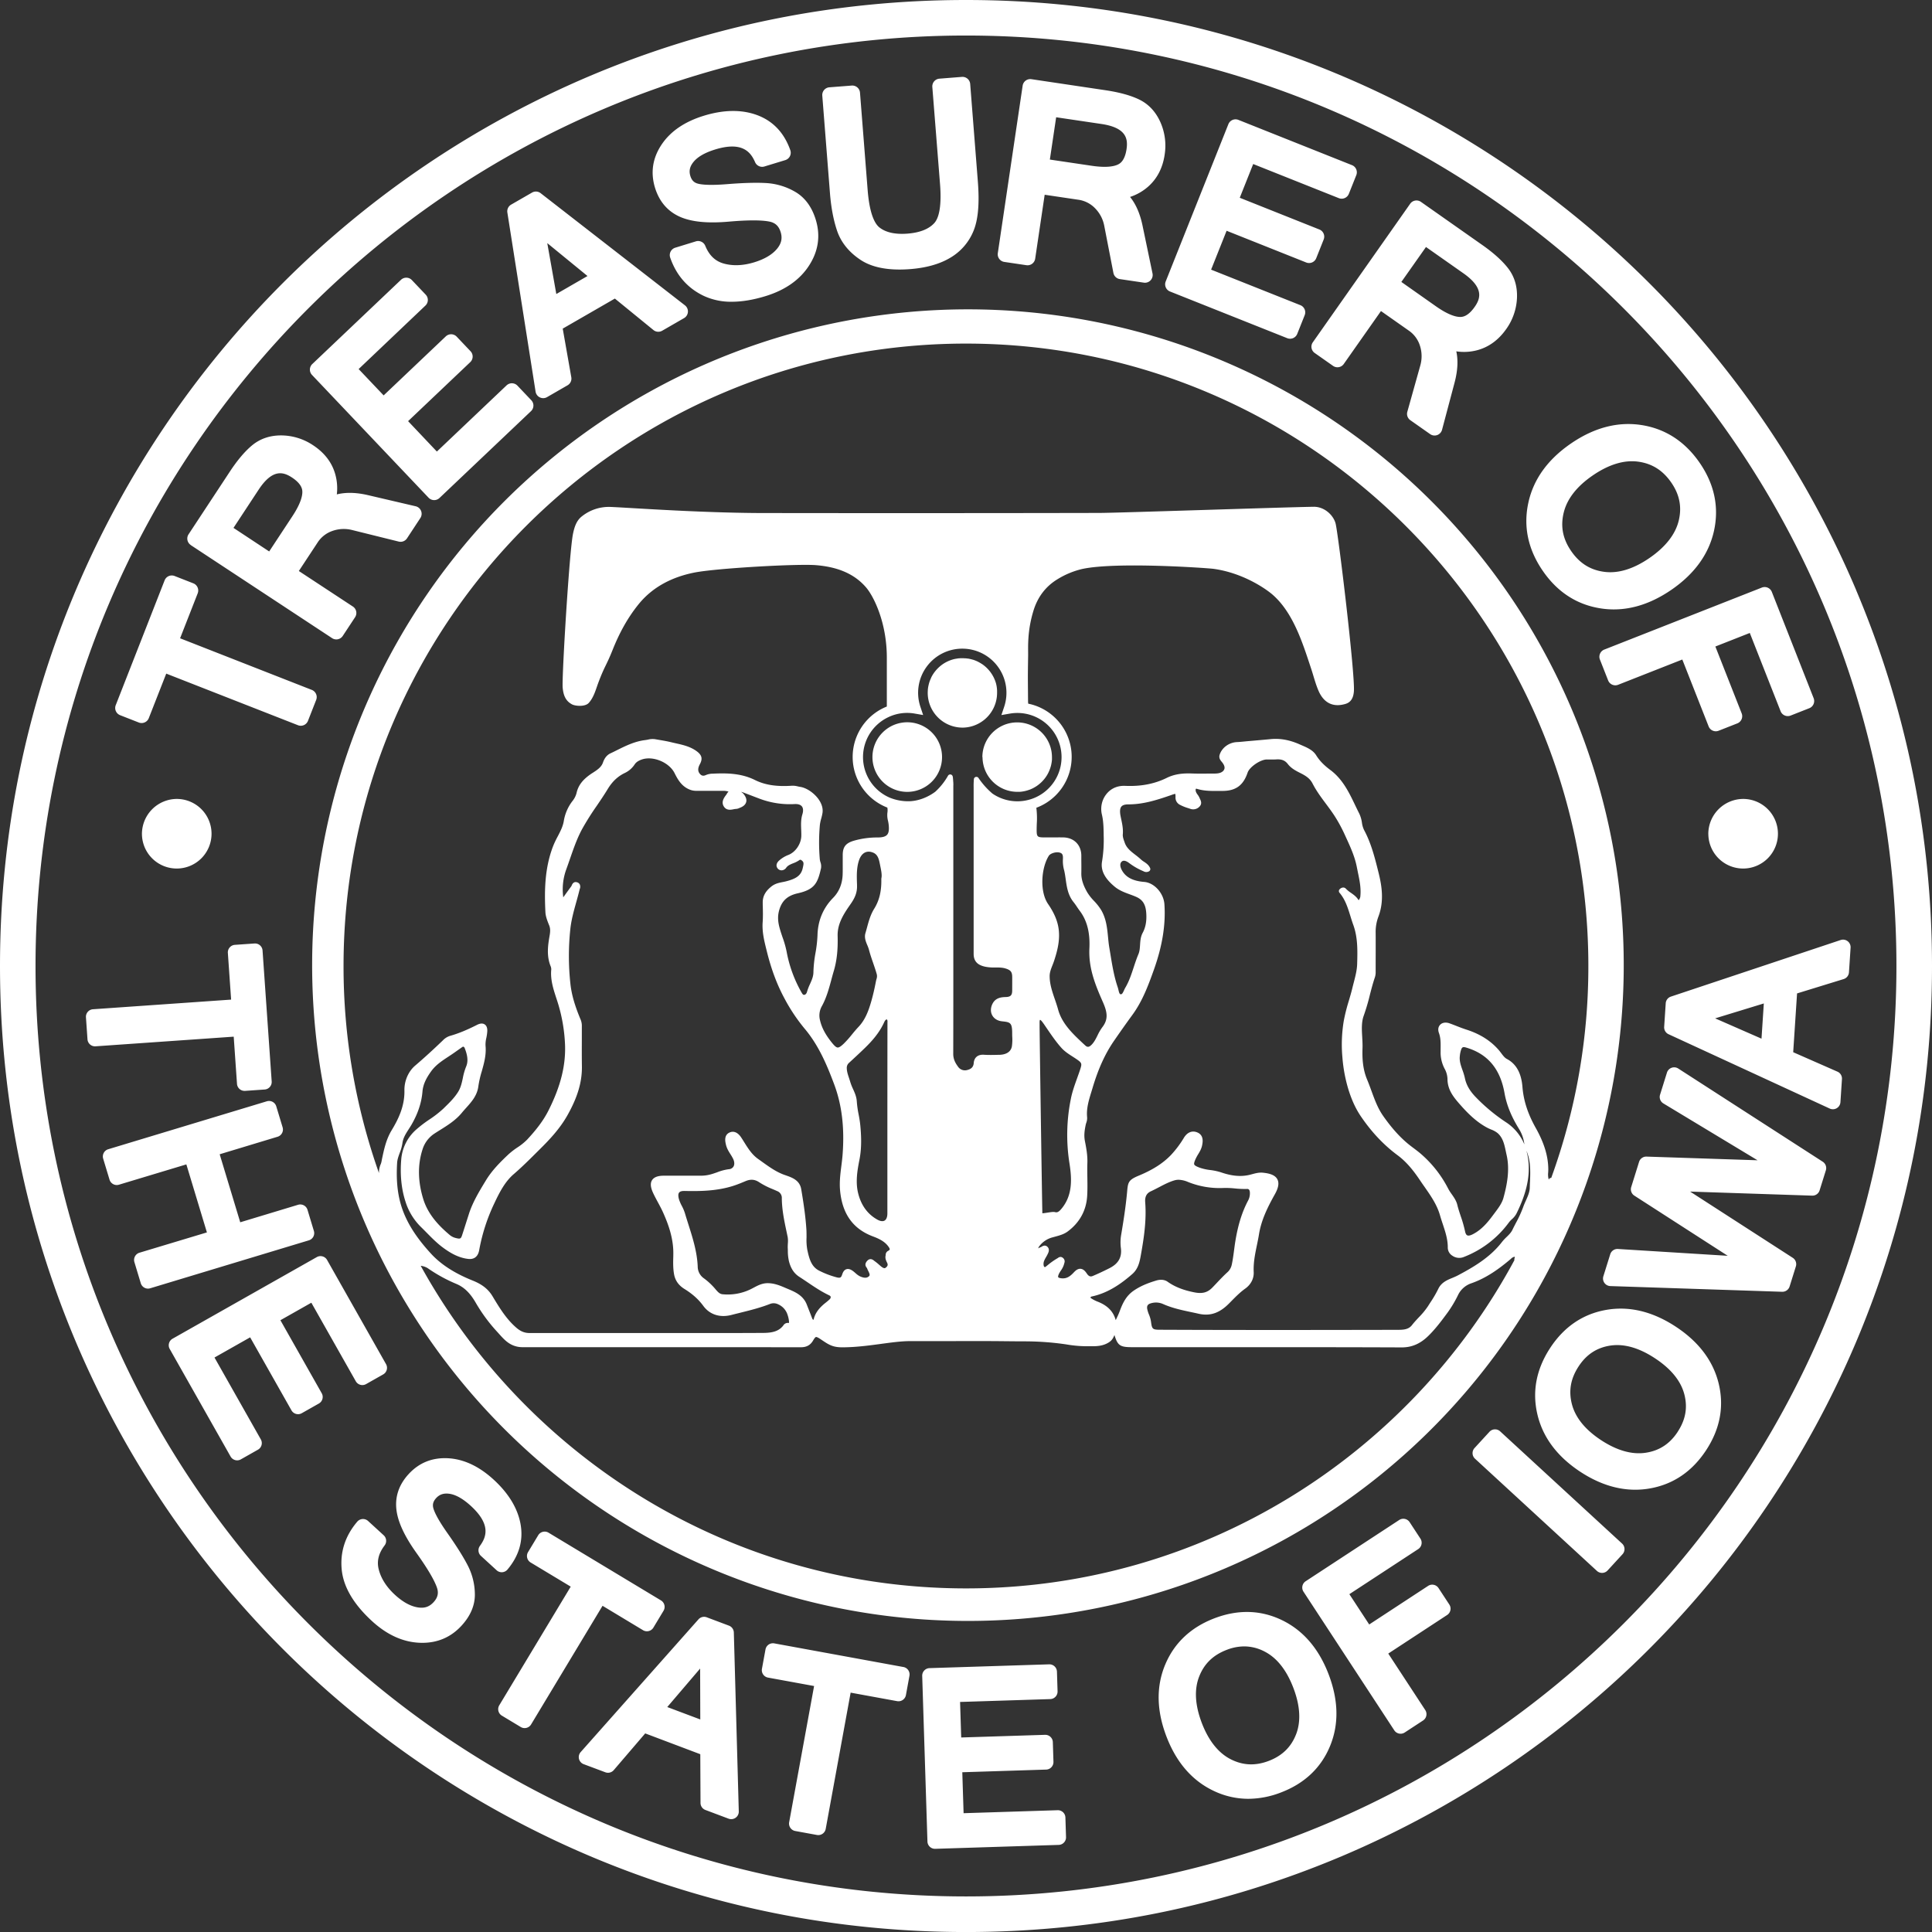<svg xmlns="http://www.w3.org/2000/svg" viewBox="0 0 1903.14 1903.14"><rect x="0" y="0" width="1903.14" height="1903.14" fill="#333333" stroke="none"/><defs><style>.a{fill:#fff;}</style></defs><title>TOS-Iowa-Seal-White</title><path class="a" d="M967.85,745.76A34.32,34.32,0,0,0,1002.13,780c.53,0,1.05,0,1.57,0l.67,0,.83-.06.88-.09.54-.07,1-.15h0c.72-.12,1.43-.26,2.14-.42l.24-.06a33.92,33.92,0,0,0,4.22-1.29l.09,0q1-.37,1.9-.8l.21-.09a34.25,34.25,0,0,0,3.8-2.06l.16-.1q.84-.53,1.64-1.11l.18-.13a34.53,34.53,0,0,0,3.29-2.72l.18-.17q.71-.68,1.38-1.39l.12-.13a34.51,34.51,0,0,0,2.71-3.3l.16-.23q.58-.82,1.12-1.67l.06-.09a34.21,34.21,0,0,0,2-3.8l.12-.27q.68-1.52,1.21-3.11l.11-.34c.11-.35.21-.7.32-1l.14-.5c.09-.32.17-.65.25-1l.14-.61q.1-.45.19-.91c0-.24.09-.48.13-.72s.09-.56.14-.84.07-.56.11-.85.06-.5.09-.76.06-.69.08-1,0-.4,0-.61c0-.55,0-1.11,0-1.67a34.28,34.28,0,0,0-68.56,0Zm-19.94-29a34.32,34.32,0,0,0,34.28-34.28q0-.91,0-1.8c0-.14,0-.27,0-.41,0-.46-.06-.92-.11-1.38,0-.12,0-.25,0-.37-.05-.47-.11-.94-.19-1.4l0-.27c-.08-.5-.17-1-.28-1.48l0-.17q-.17-.79-.38-1.56l0-.07q-.22-.82-.48-1.62h0a34.3,34.3,0,0,0-8-13.28l-.08-.08q-.83-.86-1.72-1.65l0,0q-.85-.76-1.75-1.46l-.19-.15q-.92-.71-1.89-1.36l-.07,0c-.6-.4-1.22-.78-1.85-1.14l-.31-.18c-.66-.37-1.33-.72-2-1.05l-.13-.06c-.63-.3-1.28-.58-1.93-.84l-.43-.17c-.7-.27-1.41-.52-2.13-.74l-.15,0c-.67-.2-1.34-.38-2-.54l-.52-.12c-.73-.16-1.47-.31-2.22-.42H953c-.71-.11-1.43-.18-2.16-.24l-.58,0c-.77-.05-1.54-.09-2.32-.09h-.19c-.52,0-1,0-1.55,0l-1,.08-.7.05c-.43,0-.86.1-1.29.16l-.39.05c-.5.08-1,.17-1.49.26l-.16,0q-.81.16-1.6.36h0a34,34,0,0,0-6.89,2.57l-.22.11a34.32,34.32,0,0,0-4.06,2.43l-.22.16a34.51,34.51,0,0,0-3.62,3l-.23.22a34.57,34.57,0,0,0-3.11,3.4l-.24.3c-.46.59-.91,1.19-1.33,1.81l0,0c-.43.63-.83,1.27-1.22,1.93l-.22.39c-.36.64-.72,1.29-1,2l0,.05c-.33.68-.63,1.37-.91,2.07l-.19.47c-.27.68-.52,1.38-.74,2.08l0,.07c-.23.72-.42,1.45-.6,2.19l-.12.53c-.16.73-.31,1.47-.43,2.21v.05c-.12.76-.2,1.53-.27,2.3q0,.29,0,.57c-.05.78-.09,1.56-.09,2.36A34.32,34.32,0,0,0,947.91,716.74Zm-88.5,29a34.28,34.28,0,1,0,34.28-34.28A34.32,34.32,0,0,0,859.41,745.76Zm-719.59,75.9A34.28,34.28,0,1,0,174.1,787,34.53,34.53,0,0,0,139.82,821.66Zm1543,0A34.28,34.28,0,1,0,1717.06,787,34.53,34.53,0,0,0,1682.79,821.66Zm145.57-240.49A954.87,954.87,0,0,0,1322,74.79C1204.64,25.16,1080,0,951.57,0S698.5,25.16,581.17,74.79A954.87,954.87,0,0,0,74.79,581.17C25.16,698.5,0,823.12,0,951.57S25.16,1204.64,74.79,1322a954.88,954.88,0,0,0,506.38,506.38c117.33,49.62,241.95,74.79,370.4,74.79s253.07-25.16,370.4-74.79A954.88,954.88,0,0,0,1828.35,1322c49.62-117.33,74.79-241.95,74.79-370.4S1878,698.5,1828.35,581.17ZM951.57,1868.1C446.19,1868.1,35,1456.95,35,951.57S446.19,35,951.57,35,1868.1,446.19,1868.1,951.57,1456.95,1868.1,951.57,1868.1ZM1409.74,493.4a646,646,0,1,0,138.85,206A645.78,645.78,0,0,0,1409.74,493.4Zm-1018.54,652c.2-3.24,1.33-6.36,2.53-9.67a44.45,44.45,0,0,0,2.69-9.65c.65-5.19,3.35-9.38,6.22-13.82,1-1.6,2.11-3.26,3.08-5,6.12-10.77,9.53-21.21,10.43-31.92.55-6.55,3.14-12.58,8.66-20.17,4.47-6.15,10.52-10.13,16.93-14.34,2-1.35,4.17-2.74,6.22-4.21,1.63-1.16,3.27-2.31,4.91-3.46l2.21-1.55a2.07,2.07,0,0,1,1.53-.54,2.58,2.58,0,0,1,1.21,1.54c2,5.16,4,11.87,1.36,18a59.47,59.47,0,0,0-3.26,11.35c-1,4.7-2,9.14-4.35,13.11-3.61,6-8.48,10.79-13.65,15.83l-1,1a106.91,106.91,0,0,1-14.12,11A121.44,121.44,0,0,0,409.65,1113a43.82,43.82,0,0,0-14.33,28.23c-1.39,15.5,0,29.75,4.08,42.34a60.05,60.05,0,0,0,15,24.82c1.9,1.85,3.81,3.79,5.66,5.66,5.1,5.18,10.37,10.53,16.32,14.92,6.3,4.65,14.86,10.12,25.18,11.18,3.28.34,9-.35,10.49-8.76a182,182,0,0,1,14.83-45.92c5.18-11,10.54-21.44,19.15-28.85,7.79-6.72,15.15-14,22.27-21.11l3.72-3.69c9.65-9.55,19.58-20.17,26.87-33.09,10.15-18,14.56-33,14.32-48.48-.13-8.61-.1-17.38-.07-25.86q0-6.55,0-13.1a16.47,16.47,0,0,0-1.09-6.7c-5.73-13.56-9-24.76-10.14-35.26a251.88,251.88,0,0,1-.09-54.21c.92-8.82,3.4-17.74,5.8-26.36,1.13-4.05,2.29-8.24,3.3-12.4,0-.2.12-.42.19-.64a5.74,5.74,0,0,0,0-4.52,4.32,4.32,0,0,0-2.68-2.09c-2.37-.73-4.15.33-5.29,3.15a6.6,6.6,0,0,1-.27.63c-2.93,4-5.58,7.59-8,11.05a57.51,57.51,0,0,1,3-27.73c1.27-3.45,2.48-7,3.66-10.36,3.37-9.76,6.86-19.85,11.84-29.09a265.86,265.86,0,0,1,14.48-23c3.6-5.3,7.33-10.78,10.72-16.38,4.6-7.59,10-12.66,17-16a23.62,23.62,0,0,0,9.62-8.41c1.32-2,3.42-3.51,6.79-4.73,11.06-4,27.17,2.61,32.53,13.36,3.39,6.81,7.42,13.7,16,16.6a17.05,17.05,0,0,0,5.53.81c4.6,0,9.21,0,13.81,0,4.22,0,8.46,0,12.68,0a17,17,0,0,1,3.79.41,11,11,0,0,1,1.29.37,9.59,9.59,0,0,1-.68.78,5.91,5.91,0,0,0-1,1.5,2.61,2.61,0,0,1-.19.36l-.28.37c-2.14,2.82-5.37,7.08-2.39,11.71,2.59,4,6.72,3.22,9.45,2.69a15.13,15.13,0,0,1,2.48-.36,8.6,8.6,0,0,0,3.33-.9l.71-.3c3.33-1.28,5.34-3.16,6-5.58s-.28-5.24-2.74-8.16a9.63,9.63,0,0,0-1.92-1.62l-.36-.25a14.54,14.54,0,0,1,2.62.79l11.19,4.27,4.51,1.72a84.69,84.69,0,0,0,34.59,5.24c2.28-.1,5.33.22,7,2.32,1.32,1.71,1.49,4.46.48,7.74-1.58,5.13-1.38,10.24-1.18,15.19.08,2.14.16,4.15.11,6.18-.21,7.82-5.63,15.83-12.61,18.64a29.27,29.27,0,0,0-9.45,5.76c-3.29,3.1-2.61,6.17-1,7.86a4.86,4.86,0,0,0,3.92,1.57,5.71,5.71,0,0,0,4.23-2.5c1.62-2.29,4.09-3.3,7-4.48a27,27,0,0,0,6.24-3.23c.9-.68,2.3.6,2.86,1.18,1.31,1.35,1.14,2.79.4,6l-.21.94c-1.69,7.65-7.18,10.51-16.08,12.86-1.15.3-2.32.54-3.55.78-3.81.76-7.76,1.54-11.37,4.5-4,3.24-8.5,8-8.39,15.75,0,1.39,0,2.78.08,4.17.11,5,.22,10.13-.14,15.11-.69,9.47,1.53,18.38,3.67,27l.42,1.67c4.38,17.73,10.06,32.91,17.37,46.42a173.46,173.46,0,0,0,19.86,29.78c14.18,16.76,22.44,37,29.08,54.73,7.69,20.49,10.4,43.36,8.29,69.94-.28,3.54-.74,7.17-1.18,10.67-1,7.81-2,15.88-1.26,24,2.11,23,12.62,37.85,32.14,45.25,5.51,2.09,11.21,4.55,15.08,9.55,1.64,2.11,1.75,3,1.68,3.39s-.63.9-1.51,1.37h0a4.41,4.41,0,0,0-2.46,4,2.55,2.55,0,0,1,0,.3c-.81,2.95.48,5.53,1.32,7.23l.08.17c.85,1.72.92,3.23-1.51,5-.45.32-1.5,1.08-4.48-1.39-.64-.54-1.28-1.09-1.91-1.64a49.41,49.41,0,0,0-4.72-3.79c-.09-.06-.19-.15-.29-.24-3-2.5-5.21-1.34-6.56.07-2.34,2.45-2.47,4.86-.42,7.13a5,5,0,0,1,.3.71c.11.28.22.57.34.84.21.46.44.92.67,1.39,1.7,3.42,1.78,4.34.52,5.43s-3.6,2.3-8.91-.22a19.42,19.42,0,0,1-4.11-3c-.66-.57-1.31-1.15-2-1.68-1.7-1.34-4.25-3-6.89-2.24s-3.68,3.38-4.3,5.28c-1,2.93-1.77,3.65-5.33,2.77a86.58,86.58,0,0,1-17-6.43c-7.82-3.79-10-11.28-12-20.69a54.52,54.52,0,0,1-.76-12.08c0-2.37,0-4.83-.1-7.29-.79-12.88-2.63-25.46-5.14-40.39-1.48-8.8-9-11.44-15.07-13.56l-1.51-.53c-8.06-2.9-14.79-7.73-21.92-12.84-1.29-.92-2.58-1.85-3.88-2.77-6.14-4.32-9.93-10.38-13.94-16.8-.93-1.49-1.86-3-2.83-4.45-3.28-5-7.51-6.75-11.6-4.78-5.54,2.67-4.09,8.89-3.4,11.88.86,3.72,2.71,6.67,4.5,9.52a45.28,45.28,0,0,1,2.65,4.61c1.28,2.71,1.41,5.47.33,7.37a5.71,5.71,0,0,1-4.68,2.7,48.31,48.31,0,0,0-11.38,3c-2.09.74-4.07,1.44-6.11,2a36.84,36.84,0,0,1-9.44,1.38c-8.45-.06-17,0-25.34,0H654.19c-3.9,0-9.38.48-11.88,4.41-1.87,2.93-1.54,7,1,12.5,1.47,3.19,3.16,6.3,4.78,9.31s3.42,6.33,4.88,9.56c5,11.09,10.75,25.93,10.28,42.36l0,1.06c-.17,5.72-.34,11.64.71,17.67,1.09,6.26,4.41,11.05,10.16,14.64,8.09,5,14,10.35,18.64,16.69,6.29,8.62,16.37,11.89,27.65,9,2.74-.71,5.49-1.39,8.24-2.07,10.05-2.49,20.45-5.06,30.37-9a10,10,0,0,1,7.58.61,16.65,16.65,0,0,1,8.68,8.89,29.56,29.56,0,0,1,1.82,6.82l0,.25a9.45,9.45,0,0,1,.11,2.3,3.23,3.23,0,0,1-1,0,5.14,5.14,0,0,0-4.58,2.52c-4.59,6-11.3,7.31-20,7.36-28.25.16-57,.14-84.76.11l-30.21,0h-115c-4.92,0-8.87-1.61-13.2-5.38-10-8.67-16.75-20-23.31-30.88-4.16-6.93-10.17-11.68-19.48-15.41-17.83-7.15-31.28-15.82-41.1-26.51-13.22-14.4-21.86-27.42-27.18-41C392,1180.13,390,1164.71,391.2,1145.42Zm427.7-180.23c.76-2.82,1.55-5.74,2.4-8.57,3-10.08,4.19-20.78,3.82-34.71-.33-12.52,6.68-22.59,12.87-31.48,3.4-4.89,6.51-10.46,6.23-18.06l0-1c-.29-7.87-.6-16,1.84-23.55,1.31-4.05,3.44-6.86,6.17-8.11,2.33-1.07,5-1,8,.26,4.67,2,5.63,6.74,6.63,11.8l.36,1.8c.85,4.16,1.73,8.47,1,11.59a2.48,2.48,0,0,0-.07.63c.29,11.89-1.94,21.22-7,29.37-3.66,5.88-5.43,12.4-7.14,18.7-.48,1.78-1,3.62-1.51,5.39-1.28,4.3.39,8.32,1.86,11.86a34.33,34.33,0,0,1,1.59,4.35c1.17,4.49,2.68,8.9,4.15,13.16,1.25,3.65,2.55,7.42,3.6,11.16a8.51,8.51,0,0,1-.35,4.82c-.17.65-.35,1.31-.48,2-1.53,8-3.14,14.8-4.93,20.88-2.49,8.43-5.69,17.18-12.26,24.09-2.28,2.39-4.38,4.95-6.41,7.42a101.2,101.2,0,0,1-8.13,9.12c-2.83,2.69-4.66,3.87-6,3.78s-2.9-1.39-5.16-4.14c-6.59-8-10.46-15.18-12.17-22.56a18.64,18.64,0,0,1,1.81-14.11h0C814.1,982.93,816.55,973.91,818.91,965.19Zm55.22,121v109.17c0,3.42-1,6-2.75,7s-4.24.67-7.13-.94c-9.72-5.42-16.11-14.28-19-26.34-2.58-10.81-.76-21.95,1.32-32.43,1.95-9.78,2.22-20.31.88-34.16-.36-3.72-1-7.37-1.69-10.91A99.33,99.33,0,0,1,844,1085c-.25-4.51-2-8.51-3.76-12.37a51.86,51.86,0,0,1-2.65-6.75c-.39-1.34-.83-2.67-1.26-4-1.08-3.21-2.1-6.25-2.19-9.45a6.53,6.53,0,0,1,2.23-5.49c4.84-4.45,10.33-9.5,15.6-14.62,6.27-6.1,14.09-14.49,18.94-25.24,1-2.17,1.72-2.75,2.64-2.91a2.79,2.79,0,0,1,.53.83,6.51,6.51,0,0,1,.12,2.2c0,.4,0,.81,0,1.2Q874.14,1047.3,874.13,1086.21Zm32.56-389.84A43.48,43.48,0,0,1,949.57,639a43.48,43.48,0,0,1,39.55,57.39l-2.69,8,8.28-1.43a43.51,43.51,0,1,1-17.06,78.79,75.66,75.66,0,0,1-13.76-15.39,2.5,2.5,0,0,0-4.52.85,78.17,78.17,0,0,0-.27,8.46q0,55.94,0,111.88v52.08c0,9,6.1,11.46,11.41,12.65a43.77,43.77,0,0,0,9.89.75c3.47,0,6.77,0,9.93.93,5.17,1.54,6.68,3.38,6.75,8.21.06,4.24,0,8.57,0,12.75v.69c0,4.84-1.6,6.43-6.5,6.54-4.72.1-9.94.95-12.82,6.45-2,3.91-2.2,8.08-.4,11.45s5.32,5.56,9.7,6c7.87.87,10,1.1,10,11.58,0,1.24,0,2.49.07,3.74a45.86,45.86,0,0,1-.34,9.27c-1.26,7.1-8.28,8.33-12.34,8.43l-1,0c-4.71.12-9.57.24-14.27-.07-5.85-.39-9.59,2.67-10,8.21-.28,3.65-2.26,5.8-6.22,6.77a8.19,8.19,0,0,1-9.23-3.21c-3.33-4.48-4.75-8.29-4.73-12.73.1-33.65.09-67.86.08-100.94v-162c0-.34,0-.68,0-1a21.89,21.89,0,0,0,0-2.71c0-.21,0-.65-.08-1.21-.25-4-.38-5.11-.7-5.83a2.5,2.5,0,0,0-4.46-.2,63.76,63.76,0,0,1-12.53,15.75c-7.7,5.74-17.35,9.39-26.64,9.39a48.09,48.09,0,0,1-18-3.45,43.49,43.49,0,0,1-1.21-79.57,42.85,42.85,0,0,1,25.61-3.35l8.28,1.43ZM775.93,1228.24c.07,1.24.11,2.47.14,3.71a46.32,46.32,0,0,0,1.11,10.5c1.84,7.17,5.08,12,10.18,15.3,2.71,1.73,5.43,3.57,8.06,5.35,6.74,4.56,13.72,9.27,21.35,12.86.51.24,1.38.76,1.52,1.57a3,3,0,0,1-1.14,2.45,40.94,40.94,0,0,1-3.41,2.93c-.81.65-1.64,1.31-2.45,2-3.49,3.06-7.73,7.4-9.56,13.86l0,.1a7.6,7.6,0,0,1-.41,1.21c-.32-.05-.82-.18-1.38-1.64-1.28-3.35-2.59-6.7-3.9-10l-1.32-3.38c-3.54-9.07-11.6-12.45-18.72-15.43l-2.48-1.05c-5.51-2.39-11-4.54-17.22-4.57h-.12c-5.37,0-9.52,2.19-13.54,4.31l-1.46.77a51.66,51.66,0,0,1-29.62,5.81c-2.81-.3-4.77-2.59-7-5.23-.77-.9-1.56-1.83-2.41-2.68a61.69,61.69,0,0,0-8.95-7.9,14.12,14.12,0,0,1-5.91-11.43c-.6-14.52-4.93-28.16-9.12-41.36-1.17-3.7-2.39-7.52-3.5-11.3a42.57,42.57,0,0,0-3.05-7.14,37.11,37.11,0,0,1-2.79-6.53c-.6-2.13-1.07-5,.12-6.53s3.64-1.66,5.59-1.62c14.71.3,31.78.18,48.26-5.2,4.12-1.34,8.21-3.06,11.83-4.58,4.84-2,9.06-1.64,13.28,1.23a77.24,77.24,0,0,0,13.3,6.77c1.45.62,2.91,1.25,4.34,1.9a7.08,7.08,0,0,1,4.59,6.9c.06,11.39,2.41,22.47,4.68,33.19q.56,2.64,1.11,5.28a24.85,24.85,0,0,1,.16,6.15c-.06,1.07-.11,2.18-.11,3.29C775.92,1228.14,775.93,1228.19,775.93,1228.24Zm715.87,11.63a2.49,2.49,0,0,0,0,1.44c-103.58,192.34-306.88,323.36-540.21,323.36-231.06,0-432.67-128.49-537.16-317.77a16.49,16.49,0,0,1,6.92,2.35,151.08,151.08,0,0,0,28.29,15.53c7.6,3.24,13.43,8.9,18.91,18.35a161.94,161.94,0,0,0,21.06,28.63c.73.79,1.44,1.58,2.15,2.38,4.5,5,9.15,10.25,16.84,12.17a24,24,0,0,0,5.85.75l111.75,0q81.35,0,162.71.06c5.67,0,9.42-2.09,12.14-6.8,1.46-2.52,2.28-3.17,2.71-3.27,1-.23,3.7,1.55,4.57,2.14,7.63,5.12,11.41,8,21.35,8,24.48,0,48.69-6.1,66.56-6.1,8.78,0,43.71,0,54.24-.05,35.14-.08,43,.27,58.7.27a281.86,281.86,0,0,1,41.12,3,120.38,120.38,0,0,0,22.48,1.81c1.1,0,2.19,0,3.27,0,4.64,0,9.1-.33,13.55-2.36,4.87-2.22,6.6-4.66,8.14-8.57l.05-.13c3.18,10.48,5.61,12,17.41,12l61.07,0c67,0,136.26-.05,204.39.22h.17c10,0,18.29-3.62,26.22-11.39,7.25-7.1,13.56-15.65,18.63-22.52a116.42,116.42,0,0,0,10.62-17.75,22.45,22.45,0,0,1,13.2-11.55c15.48-5.44,27.93-14.87,38.06-23.37.3-.25.58-.51.86-.76a7.33,7.33,0,0,1,1.7-1.3c1.63-.79,1.84-.64,2-.51l.07.05A6.71,6.71,0,0,1,1491.8,1239.87Zm-363.7-55.57c-.43-5.42,1.33-8.84,5.53-10.78,2.72-1.25,5.38-2.66,8-4,5.09-2.68,9.9-5.22,15.26-6.79a14.62,14.62,0,0,1,4.14-.59,25.71,25.71,0,0,1,9.33,2.21,83.31,83.31,0,0,0,34.92,5.88,85.78,85.78,0,0,1,11.29.47,92.24,92.24,0,0,0,11.94.49c.65,0,2.33-.1,2.68,3.07a15.1,15.1,0,0,1-2,8.86c-5.74,11-9.63,23.42-12.24,39.23-.51,3.06-.92,6.17-1.31,9.18-.64,4.83-1.29,9.83-2.36,14.62a13.78,13.78,0,0,1-4.43,7.3c-3.71,3.39-7.18,7.07-10.54,10.64-1.32,1.4-2.64,2.81-4,4.19-4.74,4.92-9.83,6.31-17.59,4.81-11-2.14-19.48-5.47-26.54-10.49-2.92-2.08-6.93-2.49-11.28-1.17-6.8,2.07-14.74,4.86-22.1,9.92-7.07,4.85-10.6,11.5-13.73,20-1.1,3-2.48,5.87-3.94,8.92l-.08.17c-2.29-8.57-8.18-14.56-18-18.31a31,31,0,0,1-5.56-2.83l-.14-.09a5.84,5.84,0,0,1-1.17-.86,1.39,1.39,0,0,1,1.28-1.23c17-3.59,30.28-13.71,39.94-22.13,6-5.25,7.31-12.47,8.45-18.85l.16-.88C1126.71,1220,1129.51,1202.28,1128.09,1184.3Zm379-19.52c-.07,1.75-.13,3.49-.18,5.23-.11,4.29-1.93,8.35-3.85,12.65-.95,2.12-1.92,4.31-2.7,6.56a117.09,117.09,0,0,1-7.1,15.46c-1.17,2.25-2.38,4.58-3.51,6.92-1.27,2.63-3.4,4.71-5.66,6.91a46,46,0,0,0-4.58,4.94c-11.78,15.4-28.78,25.15-43.8,33.08-1.58.83-3.26,1.52-5,2.25-5.16,2.12-11,4.51-14,11a111.55,111.55,0,0,1-7.53,12.94c-.81,1.26-1.62,2.52-2.42,3.8a75.43,75.43,0,0,1-9.17,11.16c-2.3,2.46-4.67,5-6.81,7.75-3.53,4.52-9.1,4.53-14.5,4.54-70.08.14-151.54.27-231.46-.08h-.19c-9.25,0-9.81,0-10.85-8.12a30,30,0,0,0-2-6.88,28.94,28.94,0,0,1-1.73-5.6c-.47-2.89.52-4.5,3.3-5.36a18.14,18.14,0,0,1,5.43-.86,17.32,17.32,0,0,1,7,1.52c9,4,18.46,6,27.65,7.94,2.38.51,4.77,1,7.15,1.56,11.32,2.58,20.58-.5,30-10l2.21-2.23c4.3-4.37,8.75-8.88,13.79-12.47,5.64-4,8.7-10,8.39-16.34-.44-9.15,1.36-17.84,3.26-27,.71-3.45,1.45-7,2-10.56,2.25-13.4,7.9-25.37,15.67-39.23,3.47-6.19,4.26-11,2.39-14.54-2.47-4.76-8.94-6-14.3-6.53-3.76-.38-7.21.55-10.54,1.44-.76.2-1.52.41-2.28.6-8.57,2.1-17.59,1.34-28.37-2.39a58,58,0,0,0-10.63-2.28,50.54,50.54,0,0,1-10.05-2.19c-2.4-.88-5.21-2-5.73-3.29s.68-4,1.61-6a42.17,42.17,0,0,1,2.21-4c1.64-2.71,3.33-5.51,4-9.14.53-2.78,2-10.15-5.6-12.73-4.69-1.6-9.18.38-12.32,5.44a100,100,0,0,1-12.84,17.11c-7.79,8.12-17.86,14.57-31.67,20.3-10.09,4.19-10.66,6.44-11.46,15.32l-.14,1.56c-1.38,14.69-3.73,29.27-5.83,41.79a43.75,43.75,0,0,0-.23,12.67c1.18,9.1-2.44,15.43-11.37,19.92-6.33,3.18-11.53,5.6-16.35,7.61-1.64.68-3.61.94-5.79-2.36-1.37-2.07-3.3-4.47-6.12-4.71s-5,1.72-6.63,3.45c-3.73,4-7,6.35-12,5.92-2.17-.19-3.2-.7-3.45-1.11s-.17-1.42.64-3.2a27,27,0,0,1,2-3.37,21.18,21.18,0,0,0,3.3-7c0-.16.07-.32.11-.46a4.35,4.35,0,0,0-1.29-4.88c-1.57-1.37-3.3-1.38-5.12,0a2.59,2.59,0,0,1-.27.19,68.12,68.12,0,0,0-9.61,6.72l-1.39,1.1a5.41,5.41,0,0,1-1.54,1,.35.35,0,0,1-.13-.05c-.58-.32-1.11-.79-1.17-2.9-.08-2.5,1.09-4.54,2.44-6.9.47-.83,1-1.68,1.41-2.58l.17-.33c.79-1.57,2.26-4.5.09-7-2.37-2.69-5.18-.92-6.1-.34-.22.14-.55.34-.62.38a6.21,6.21,0,0,0-2.44,1.23l0,0c-.11-.36,0-1,1-2.31a23.85,23.85,0,0,1,12.66-8.47l2.48-.68c4.4-1.19,9-2.43,12.63-5.14,11.65-8.59,18.3-20.54,19.23-34.56.4-6,.31-12.07.22-18-.07-4.8-.15-9.76,0-14.59.31-7.59-1-14.75-2.42-22-1.13-5.69-.24-11,.77-15.9.13-.63.34-1.3.56-2a13.4,13.4,0,0,0,.86-5.32c-.88-8.73,1.59-16.79,4.21-25.33.38-1.24.76-2.48,1.13-3.72,5.65-19,12.43-33.85,21.35-46.74,6.59-9.53,12.44-17.79,17.9-25.26,9.68-13.25,15.37-28.15,21.3-44.84,8.26-23.27,11.61-44.27,10.23-64.2-.76-10.89-10-21.13-19.89-21.92-11.48-.92-18.57-4.77-22.3-12.11-.64-1.26-2.53-5.56.14-7.92,1.62-1.44,4-1,7.11,1.26a63.78,63.78,0,0,0,13.86,8.06l.5.22a5.48,5.48,0,0,0,5.49,0,2.5,2.5,0,0,0,1-3.17c-1.38-3.12-3.85-4.76-6-6.21a19.84,19.84,0,0,1-2.73-2,72.21,72.21,0,0,0-5.77-4.79c-4.42-3.41-8.6-6.63-10.45-11.88l-.35-1c-.92-2.55-1.79-5-1.58-7.34.46-5.26-.58-10.21-1.59-15-.22-1-.44-2.09-.64-3.13-.86-4.41-.58-7.51.82-9.21,1.19-1.45,3.43-2.16,6.85-2.17,14.8,0,28.13-4.27,42.79-9.36a17,17,0,0,1,3.47-1,15.67,15.67,0,0,1,.21,3.25,7.92,7.92,0,0,0,4.54,7.63,44.1,44.1,0,0,0,7.91,3.17c.79.26,1.57.51,2.36.79a8.49,8.49,0,0,0,9-2.48c2.51-2.72,1.14-5.62.4-7.17-.14-.29-.28-.58-.39-.87a16.87,16.87,0,0,0-2.09-3.6,9.7,9.7,0,0,1-1.75-3.23c-.32-1.39-.1-2.24.12-2.44s.5-.15,1.2.06c6.92,2.12,13.86,2.06,20.58,2l3.34,0h1c13.11,0,20.54-5.41,24.81-18.05,1.86-5.49,12.34-12.73,18.7-12.92,1.28,0,2.56,0,3.91,0,1.85,0,3.76.06,5.69-.07,5.11-.35,8.59,1,11.28,4.52,3.38,4.36,8,6.72,12.55,9l.56.29c5,2.54,8.86,5.2,11.27,9.91,3.69,7.23,8.53,13.73,13.21,20,3.4,4.57,6.92,9.3,9.9,14.2a147.67,147.67,0,0,1,8.25,15.43l1.25,2.72c4.6,10,8.95,19.42,11,29.89.33,1.68.68,3.35,1,5,1.67,8,3.24,15.47,2.52,23.34a6.68,6.68,0,0,1-1.4,4l-.35.39c-.09-.13-.2-.29-.33-.49-1.88-3-4.61-4.93-7.24-6.79a28.47,28.47,0,0,1-4.91-4,3.55,3.55,0,0,0-2.57-1.22,5,5,0,0,0-3.66,1.75,2.5,2.5,0,0,0-.13,3.38c5.67,6.66,8.15,14.64,10.77,23.08.88,2.84,1.79,5.79,2.84,8.66,4.53,12.5,4.16,25.64,3.8,38.35-.17,6.15-1.72,12.08-3.35,18.36-.46,1.76-.92,3.52-1.34,5.29-1,4.19-2.26,8.42-3.46,12.51a179.86,179.86,0,0,0-5,19.74,140.63,140.63,0,0,0-1.39,36.12,148.59,148.59,0,0,0,5.83,31.4c3.27,10.6,7.3,19.34,12.33,26.73,10.64,15.63,22.47,28.17,36.17,38.34,7.64,5.67,14.39,13.19,21.89,24.36,1.49,2.22,3,4.43,4.53,6.57,6.36,9.11,12.37,17.71,15.37,28.19.82,2.88,1.77,5.74,2.69,8.51,2.62,7.91,5.1,15.38,5,23.59a9.34,9.34,0,0,0,4.39,7.68,11.85,11.85,0,0,0,10.85,1.55,99.53,99.53,0,0,0,45.05-34.35,22.89,22.89,0,0,1,2.79-3,19.81,19.81,0,0,0,4.53-5.54c9.37-18.87,13.17-34.8,11.94-50.11a62.16,62.16,0,0,0-2.08-11.87C1507.94,1143.45,1507.55,1153.83,1507.14,1164.78ZM1048.28,857.41c.66,2.82,1.07,5.69,1.5,8.73,1.09,7.71,2.22,15.69,7.79,22.56,1.18,1.46,2.23,3,3.35,4.67.87,1.29,1.77,2.63,2.75,3.92,9.28,12.3,9.85,26.75,9.47,36.51-1,19.25,5.34,35.37,13.14,53,4.48,10.1,5.74,17.09-.44,25.1a47.53,47.53,0,0,0-4.69,8c-1.78,3.58-3.46,7-6.25,9.6-2.59,2.46-4.16,1.94-6,.22l-2-1.84c-10.22-9.59-20.79-19.5-24.6-33.46-.94-3.44-2.1-6.84-3.23-10.13-2.62-7.65-5.09-14.87-5.09-22.79,0-3.7,1.32-7,2.71-10.54.56-1.4,1.13-2.85,1.62-4.34,3-9.15,5.71-19.08,4.73-29.71-.8-8.64-4.16-17-10.59-26.37-8.56-12.45-6.68-35.74.65-47.46h0c1.33-2.13,5.38-3.53,8.5-3.53a8,8,0,0,1,1.74.18c3.26.74,4,2.29,3.67,7.2A33.87,33.87,0,0,0,1048.28,857.41Zm-19.8,151.64.19.28,2.45,3.58c4.46,6.54,9.06,13.29,14.43,19.3,3.18,3.55,7.26,6.17,11.2,8.7,1.34.86,2.72,1.74,4,2.64,4.82,3.32,5.15,4.2,3.48,9.35-1,3.1-2.13,6.24-3.22,9.27-2.4,6.68-4.89,13.58-6.26,20.8a178.8,178.8,0,0,0-1.31,62.67c2.53,15.84,3.27,32.33-8.34,45.66-2.48,2.85-4.07,3.16-5.7,2.74s-3.91-.09-7.52.48c-1.48.23-3.73.59-5.09.64-.45-20.46-2.68-171.86-2.72-184.73,0-.45,0-.93,0-1.42,0-1.47-.12-4.2.51-4.37C1025.55,1004.78,1027.68,1007.88,1028.49,1009.05Zm455.28,96.61A176.29,176.29,0,0,1,1453,1080c-5.49-5.86-8.67-11.58-10-18a61.08,61.08,0,0,0-2.41-8c-1.63-4.62-3.17-9-2.56-13.78a26.22,26.22,0,0,1,1.36-6.46c.59-1.45,1.13-2.28,2.57-2.28a7.45,7.45,0,0,1,2,.35c21.38,6.2,33.84,20.9,38.08,44.92,2.08,11.74,6.64,23,14.37,35.48a36.15,36.15,0,0,1,4.8,12.52c.1.51.18,1,.26,1.54.05.35.11.71.17,1.07A48.12,48.12,0,0,0,1483.77,1105.66Zm44.31,54.65a2.5,2.5,0,0,0-2.34,1.41l-.12.24q0-.15-.09-.3a18.19,18.19,0,0,1-.46-6.77c.05-1.07.11-2.18.1-3.29-.13-12.85-4.06-25.73-12.37-40.54-7.85-14-12-26.83-13.09-40.41s-6.11-22.64-15.35-27.53c-2.16-1.14-3.79-3.32-5.52-5.63-.78-1-1.58-2.12-2.46-3.13-8.08-9.31-18.7-16-32.45-20.32-3-1-6.06-2.16-9-3.32-2.32-.92-4.73-1.86-7.15-2.71-3.58-1.25-7-.74-9.06,1.37s-2.42,5-1.27,8.17c1.8,5,1.72,10.09,1.65,15.48,0,.89,0,1.78,0,2.67a34.29,34.29,0,0,0,4.23,17.58,22.4,22.4,0,0,1,2.56,10.44c.3,9.66,5.64,16.6,11.09,22.88,7.87,9.07,16.73,18.29,28.16,24.33,1.27.67,2.56,1.22,3.81,1.75a22.71,22.71,0,0,1,6.3,3.5c5.28,4.66,6.64,11.13,8.09,18,.25,1.16.49,2.32.75,3.47,3.4,14.83.35,29.72-3.09,42.33-1.46,5.34-5.13,10.21-8.68,14.92-.6.8-1.2,1.6-1.79,2.39-5.32,7.19-11.44,14.44-20.13,18.72-2.21,1.09-4,1.4-5.09.87-1.24-.61-1.84-2.48-2.13-3.93a122.89,122.89,0,0,0-4.23-14.85c-1.21-3.64-2.46-7.41-3.38-11.15-1-4.17-3.33-7.45-5.55-10.62a47,47,0,0,1-3.42-5.37,113.75,113.75,0,0,0-27.11-34.48c-2.25-1.94-4.64-3.73-6.95-5.47s-4.4-3.31-6.47-5.07c-8.13-6.92-15.58-15.35-23.47-26.55-5.33-7.57-8.38-15.92-11.61-24.76-1.33-3.64-2.71-7.41-4.25-11.08-4.57-10.88-4.87-21.81-4.57-31.05.12-3.67-.09-7.4-.3-11-.43-7.56-.85-14.7,1.59-21.26a202.24,202.24,0,0,0,5.95-20.18c1.47-5.72,3-11.63,4.94-17.27a16.5,16.5,0,0,0,.77-5.62l0-4.18c0-11.26.1-22.9,0-34.36a42.34,42.34,0,0,1,2.73-15.77c5.8-15.3,3.3-30.46.1-43.28l-.26-1.06c-3.43-13.73-7-27.94-14-40.92a24.7,24.7,0,0,1-2.11-7.31,30.75,30.75,0,0,0-2.56-8.75c-1.44-2.81-2.83-5.72-4.19-8.54-6-12.53-12.22-25.48-24.36-34.52-6.38-4.75-10.69-9.23-14-14.54-3.15-5.08-9-7.56-14.08-9.75l-2.3-1c-9.84-4.36-19.12-6-28.35-5.11-5.46.54-11,1-16.4,1.48l-7.16.62-3,.29c-2.17.22-4.42.44-6.61.53-7.86.33-14.91,5.47-17.14,12.5-1,3.24.79,5.44,2.13,7l.09.11c1.95,2.34,2.85,4.51,2.6,6.27a5.26,5.26,0,0,1-2.54,3.51c-2.15,1.47-5.21,1.61-7.9,1.63l-4.9,0c-5.42.06-11,.12-16.49-.08-7.48-.27-16.31,0-25,4.29-12.19,6-25.61,8.57-41,7.89-9.1-.39-16.49,3.72-20.85,11.6a23.89,23.89,0,0,0-2.05,17c1.42,6.1,1.54,12.12,1.67,18.49l0,1.53a131.4,131.4,0,0,1-1.62,26c-1.93,11.14,6.15,19.39,12.39,24.63,4.51,3.79,9.78,5.72,14.88,7.59,2.27.83,4.41,1.62,6.49,2.55,6.38,2.87,9.22,7.47,9.8,15.85.55,7.85-.57,14.05-3.5,19.52-2.08,3.89-2.35,8-2.6,11.92-.21,3.24-.41,6.3-1.59,9.09-1.82,4.28-3.28,8.73-4.69,13-2.3,7-4.48,13.63-8.09,19.79-.51.87-1,1.82-1.37,2.74-1.31,2.84-2,4-3.12,4h0c-1.16,0-1.61-.83-2.42-4.27-.21-.91-.43-1.84-.74-2.73-3.58-10.5-5.41-21.64-7.17-32.41-.35-2.15-.71-4.31-1.08-6.46-.58-3.37-.92-6.92-1.25-10.34-.87-9-1.77-18.21-6.76-26.75a54.53,54.53,0,0,0-7.13-9.06,47.84,47.84,0,0,1-6.69-8.55c-2.93-5.21-5.9-11.52-5.75-18.82.08-4,.06-8,0-11.92q0-2.57,0-5.13c0-10.64-7.19-17.9-17.88-18.08-3.74-.06-7.53,0-11.19,0-2.44,0-4.89,0-7.34,0-6.95,0-7.59-.66-7.59-7.44,0-2.07.07-4.21.15-6.28a82.69,82.69,0,0,0-.35-14.55c0-.32-.07-.63-.1-.94a53.5,53.5,0,0,0-5-101.84c-1-.26-2-.48-3-.69a20.45,20.45,0,0,1-.18-2.58c-.16-23.5-.31-21,.08-44.48.13-8-1.12-23.69,5.26-44.55,4.22-13.8,12.39-24.29,24.13-31.26a81.87,81.87,0,0,1,23.95-9.83c33.56-7.23,123.29-.94,129.34-.11,29.39,4.06,51.59,19.89,57.62,25,20.92,17.88,30.23,48.44,38.56,73.54,2.37,7.16,4.17,14.55,7.14,21.45,5.44,12.67,15,16.61,26.8,13,5.63-1.74,7.61-6.52,8.09-12.13,1.4-16.23-15.4-155.83-18.05-165.68-2.12-7.86-10.79-16.5-21.69-16.32-31.32.51-192.05,6-211,6.07q-160.75.33-321.5.11c-65.28.33-138-5.08-159.44-6a42.63,42.63,0,0,0-28.9,9.33c-5.22,4.11-7.19,10.28-8.59,16.84-3.66,17.12-11.14,141.85-10.22,151.79.69,7.45,2.79,13.13,9.29,16.53,3.21,1.68,12.78,2.54,16.4-1.45,5.16-5.68,7-13.53,9.55-20.23,6.08-16.18,7.64-16.18,14.06-32.27s14.46-31.1,25.47-44.7c14.24-17.59,33.74-26.9,54.45-31.12,21.38-4.36,102.25-8.9,120.45-7.38,18.51,1.54,36.41,7,49.21,21.93,7.42,8.63,20.43,34.4,20.43,69.15q0,24.08,0,48.16c-.78.32-1.57.64-2.34,1A53.49,53.49,0,0,0,872.79,795c.42.18.86.34,1.29.5a14.56,14.56,0,0,1,.06,5.1,22,22,0,0,0,.62,8c.21,1,.41,2,.53,2.91.72,5.41.28,8.83-1.41,10.75s-4.7,2.69-9.53,2.7a82.77,82.77,0,0,0-22.88,3.1c-8.31,2.37-11.28,6.07-11.34,14.17,0,2.44,0,4.88,0,7.32,0,4,.07,8.09-.08,12.1-.36,9.14-3.53,16.82-9.42,22.83-9.9,10.09-15.06,22.58-15.36,37.15a126.27,126.27,0,0,1-2,17.28,122.47,122.47,0,0,0-2,18.71c0,4.18-1.64,7.82-3.35,11.68a51.25,51.25,0,0,0-3,7.84c-.26,1-1.14,2.71-2.79,2.87-.88.09-1.51-.49-2.62-2.48a127.37,127.37,0,0,1-14.66-40.23,97.44,97.44,0,0,0-4-14c-.82-2.43-1.67-4.94-2.39-7.41-2-6.75-2.84-12.63-.87-19.43,2.7-9.3,8.19-14.24,18.34-16.52,16.59-3.73,19.57-10.08,22.84-24.75a12.21,12.21,0,0,0-.61-6,15.54,15.54,0,0,1-.61-2.82,195.63,195.63,0,0,1,.08-33.79,39,39,0,0,1,1.3-6.16,55.24,55.24,0,0,0,1.26-5.48c.72-4.49-.7-9.32-4.12-14-4.49-6.1-11.87-11-17.95-11.84-.78-.11-1.57-.3-2.41-.49A19.39,19.39,0,0,0,780,774c-15.19,1-26.43-.72-36.44-5.69-13.27-6.59-27.55-6.88-41.05-6.21a18.16,18.16,0,0,0-7.09,1.33c-2.65,1.28-4.62.78-6.39-1.65s-1.58-5.33.35-8.93c2.92-5.43,2.07-9-3-12.77-6.3-4.67-13.55-6.29-20.56-7.86-1.53-.34-3.07-.69-4.59-1.06-4.06-1-8.23-1.7-12.25-2.38l-3.73-.64a18.77,18.77,0,0,0-7,.43c-.88.17-1.71.33-2.52.43-10.48,1.24-19.64,5.8-28.49,10.22-2,1-4,2-6,2.92-4.43,2.11-6.3,6.21-7.32,9.1-1.61,4.55-5.55,7.11-9.73,9.83-1.6,1-3.25,2.11-4.79,3.32-4.34,3.4-9.56,8.35-11.41,16.57a20.74,20.74,0,0,1-3.74,7.68,43.63,43.63,0,0,0-8.83,19.87c-.85,5.48-3.37,10.28-6,15.36a92.53,92.53,0,0,0-4.45,9.32c-8.52,21.87-8.74,44.31-7.71,65.29.21,4.25,1.81,8.28,3.35,12.18l.41,1c1.37,3.48.94,6.83.29,10.54-1.63,9.3-2.91,19.2.86,29a9.49,9.49,0,0,1,.88,3.51c-1.06,10.19,2,19.43,4.9,28.37.72,2.18,1.46,4.44,2.12,6.66a161.62,161.62,0,0,1,6.42,37.19c1.26,21.5-4,42.9-16.4,67.35-5.78,11.36-13.79,20.71-20.86,28.35a56.58,56.58,0,0,1-9.59,7.7,74.62,74.62,0,0,0-9,7c-7.83,7.41-16,15.49-22.07,25.56l-.79,1.3c-5.95,9.83-12.09,20-15.79,31.35-1,3.21-2.06,6.42-3.08,9.64-1.19,3.75-2.42,7.63-3.67,11.43-1.18,3.58-1.71,4.07-6.33,2.89a14.42,14.42,0,0,1-5.81-2.89c-9.5-8-21-19.24-26-34.94-5.52-17.57-5.82-34.2-.88-49.44a28.76,28.76,0,0,1,11.84-15.65c1.8-1.18,3.63-2.32,5.47-3.47,7.61-4.76,15.47-9.68,21.46-17,1.28-1.56,2.7-3.14,4.06-4.66,5.43-6,11-12.3,12.14-21.26a99.71,99.71,0,0,1,3.38-14.84c2.25-8,4.58-16.28,3.71-25.27a27.93,27.93,0,0,1,.81-7.75A46.82,46.82,0,0,0,480,1016c.18-3.34-.68-5.66-2.58-6.9s-4.41-1.11-7.43.42c-10.37,5.25-18.61,8.61-26.71,10.89a16.62,16.62,0,0,0-7.08,4.48c-9.86,9.46-18.77,17.57-27.24,24.8-6.72,5.73-10.77,15.1-10.58,24.45.32,15.69-6.16,28.61-12.55,39.17-5.49,9.08-7.55,18.93-9.56,28.46-.09.45-.18.92-.27,1.38a16.65,16.65,0,0,1-.83,3.3,21.05,21.05,0,0,0-1.86,9.12,610.42,610.42,0,0,1-34.9-204c0-338.07,275-613.11,613.11-613.11s613.11,275,613.11,613.11A610.29,610.29,0,0,1,1528.07,1160.31ZM1291.94,342.8a7.6,7.6,0,0,0,3.12,4.91l18.06,12.69a7.59,7.59,0,0,0,10.58-1.85l36.64-52.14,27.2,19.11a28.33,28.33,0,0,1,11.23,15.15,33.54,33.54,0,0,1,.26,19.55l-12.73,45.42a7.6,7.6,0,0,0,2.95,8.27l19.54,13.73a7.6,7.6,0,0,0,11.71-4.27l12.42-46.76c3-11.48,3.56-21.68,1.62-30.52a50.78,50.78,0,0,0,19.93-.94c11.68-2.94,21.49-10,29.17-20.88a57,57,0,0,0,10.68-30.74c.48-11.35-2.51-21.25-8.88-29.43-5.7-7.32-14.22-15-25.34-22.8l-60.4-42.45a7.6,7.6,0,0,0-10.58,1.85l-95.88,136.44A7.59,7.59,0,0,0,1291.94,342.8Zm112.74-99.49,36.87,25.91c20.27,14.25,17,24.79,11,33.22-6.88,9.79-12.39,9.77-14.24,9.77-4.07,0-11.5-1.84-23.81-10.48l-34.08-24Zm172.09,356a84.44,84.44,0,0,0,12.93,1c19,0,38-6.47,56.72-19.31,22.92-15.75,37.07-35.42,42.05-58.47,5-23.21.26-45.61-14.14-66.56s-33.68-33.54-57.18-37.24c-23.35-3.67-46.81,2.45-69.74,18.21s-37,35.41-41.94,58.54c-5,23.29-.22,45.75,14.22,66.77S1553.3,595.67,1576.77,599.3Zm-36.45-94.2c3.25-13.58,12.9-26,28.66-36.79s30.85-15.43,44.67-13.56,24.44,8.63,32.74,20.71c8.12,11.81,10.49,24.05,7.25,37.43s-12.95,25.86-28.77,36.74-30.84,15.47-44.63,13.65-24.33-8.51-32.58-20.52S1537.09,518.57,1540.32,505.1ZM527.58,385.79a7.6,7.6,0,0,0,11.3,5.4l20.2-11.65a7.6,7.6,0,0,0,3.69-7.9l-8.45-47.92,51.36-29.61,38,31a7.6,7.6,0,0,0,8.59.69l21.58-12.44a7.6,7.6,0,0,0,.87-12.58L532.55,190.28a7.6,7.6,0,0,0-8.46-.58l-20.6,11.87a7.6,7.6,0,0,0-3.71,7.76ZM578.73,271.9,548,289.63l-8.91-50.15ZM422.17,490.28a7.6,7.6,0,0,0,10.74.28L523.08,405a7.6,7.6,0,0,0,.28-10.74l-13.63-14.35a7.6,7.6,0,0,0-10.74-.28l-68.65,65.18L402,414.86l61.23-58.13a7.6,7.6,0,0,0,.28-10.74l-13.63-14.35a7.6,7.6,0,0,0-10.74-.28l-61.23,58.13-24.63-25.94L419.08,301a7.6,7.6,0,0,0,.28-10.74l-13.63-14.35a7.6,7.6,0,0,0-10.74-.28L307.63,358.6a7.6,7.6,0,0,0-.28,10.74ZM1152.5,287.13l115.5,46a7.59,7.59,0,0,0,9.87-4.25l7.33-18.39a7.6,7.6,0,0,0-4.24-9.87l-87.94-35,15.26-38.3,78.43,31.25a7.6,7.6,0,0,0,9.87-4.25l7.33-18.39a7.6,7.6,0,0,0-4.24-9.87l-78.43-31.25,13.24-33.23,84.35,33.61a7.6,7.6,0,0,0,9.87-4.25l7.33-18.39a7.6,7.6,0,0,0-4.24-9.87l-111.9-44.59a7.6,7.6,0,0,0-9.87,4.25l-61.73,154.91A7.6,7.6,0,0,0,1152.5,287.13ZM118.3,704.5l18.43,7.22a7.6,7.6,0,0,0,9.84-4.3l17.19-43.87,129.77,50.84a7.59,7.59,0,0,0,9.84-4.3l8.09-20.65a7.6,7.6,0,0,0-4.3-9.84L177.4,628.75l17.35-44.29a7.6,7.6,0,0,0-4.3-9.84L172,567.39a7.6,7.6,0,0,0-9.84,4.3L114,694.65a7.6,7.6,0,0,0,4.3,9.84Zm1457.83-60.59a7.6,7.6,0,0,0-.1,5.81l8.08,20.54a7.6,7.6,0,0,0,9.85,4.29l63.22-24.88,25.92,65.86a7.59,7.59,0,0,0,9.85,4.29l18.42-7.25a7.6,7.6,0,0,0,4.29-9.85l-25.92-65.86,33.92-13.35L1754,700.59a7.6,7.6,0,0,0,9.85,4.29l18.42-7.25a7.6,7.6,0,0,0,4.29-9.85l-41.19-104.69a7.6,7.6,0,0,0-9.85-4.29l-155.18,61.06A7.6,7.6,0,0,0,1576.13,643.91Zm-1388.3-107,139.28,91.7a7.59,7.59,0,0,0,10.52-2.17L349.78,608a7.6,7.6,0,0,0-2.17-10.52l-53.23-35,18.28-27.76A28.34,28.34,0,0,1,327.46,523a33.53,33.53,0,0,1,19.53-.86l45.78,11.35a7.6,7.6,0,0,0,8.17-3.2l13.14-20a7.6,7.6,0,0,0-4.62-11.58l-47.12-11c-11.57-2.68-21.78-2.9-30.55-.69a50.77,50.77,0,0,0-1.55-19.89C327,455.58,319.63,446,308.49,438.65a57,57,0,0,0-31-9.74c-11.35-.13-21.16,3.16-29.15,9.77-7.14,5.92-14.55,14.67-22,26l-40.6,61.66a7.6,7.6,0,0,0,2.17,10.52Zm66.92-54.52c13.63-20.7,24.27-17.69,32.87-12,10,6.58,10.15,12.12,10.2,13.93.11,4.07-1.49,11.55-9.75,24.11l-22.91,34.79L230,520ZM989.26,258l21.83,3.24a7.6,7.6,0,0,0,8.63-6.4l9.35-63,32.88,4.88a28.34,28.34,0,0,1,16.83,8.5,33.53,33.53,0,0,1,9,17.35l9,46.3a7.6,7.6,0,0,0,6.34,6.06l23.63,3.5a7.6,7.6,0,0,0,8.55-9.07L1125.42,222c-2.45-11.62-6.54-21-12.25-28a50.76,50.76,0,0,0,17.38-9.78c9.12-7.87,14.74-18.55,16.69-31.75A57,57,0,0,0,1143,120.2c-4.67-10.36-11.78-17.86-21.15-22.32-8.38-4-19.44-7-32.88-9L1016,78a7.6,7.6,0,0,0-8.63,6.4l-24.47,165A7.6,7.6,0,0,0,989.26,258Zm51.12-142.49,44.58,6.61c24.51,3.64,26.27,14.55,24.76,24.74-1.76,11.84-6.71,14.31-8.34,15.12-3.64,1.82-11.1,3.52-26,1.31l-41.21-6.11Zm-222.82,74.8c1.1,13.94,3.43,26.32,6.94,36.79,3.86,11.53,11.67,21.25,23.22,28.91,9.53,6.32,22.4,9.5,38.35,9.5q5.09,0,10.59-.43c15.68-1.23,28.84-4.92,39.11-11A54.3,54.3,0,0,0,959,227.39c4.55-11.12,5.94-27,4.25-48.49l-7.55-96.16a7.6,7.6,0,0,0-8.17-7L925.4,77.49a7.6,7.6,0,0,0-7,8.17L926,181.49c1.91,24.38-2,34.25-5.66,38.25-5.42,5.95-14.29,9.44-26.37,10.39S872.52,229,866.24,224c-4.22-3.37-9.64-12.52-11.56-36.89l-7.53-95.82a7.59,7.59,0,0,0-8.17-7L817,86a7.6,7.6,0,0,0-7,8.17ZM669.78,213.56c11.35,5,27,6.61,48,4.78,18.63-1.62,32.1-1.65,40-.09,5.92,1.16,9.39,4.4,11.25,10.49,1.8,5.9.72,11-3.41,16.1-4.74,5.84-12.36,10.39-22.65,13.54-11,3.36-21.17,3.75-30.24,1.17-8.26-2.35-14.13-8-18-17.41a7.6,7.6,0,0,0-9.25-4.39L665.18,244a7.6,7.6,0,0,0-5,9.75c6.08,17.57,17.31,30.31,33.38,37.86a63.43,63.43,0,0,0,27.26,5.63c10.07,0,21.17-1.84,33.23-5.53,19.21-5.87,33.57-15.87,42.67-29.74,9.41-14.32,11.71-29.65,6.85-45.55-3.86-12.64-10.68-21.88-20.26-27.46a64.33,64.33,0,0,0-29.18-8.67c-9.56-.51-22.22-.15-37.62,1.09-17.63,1.42-25.68.49-29.33-.55s-5.89-3.36-7.16-7.54c-1.49-4.88-.55-9.21,3-13.62,4.11-5.15,11.36-9.34,21.56-12.45,26.53-8.11,34.9,2.46,39.24,12.57A7.6,7.6,0,0,0,753,164l20.56-6.28a7.6,7.6,0,0,0,4.94-9.79c-6.07-17.2-17.13-28.84-32.87-34.61-15.1-5.53-32.65-5.31-52.17.65-18.73,5.72-32.67,15.13-41.44,28-9.14,13.37-11.42,27.84-6.79,43C649.44,198.56,657.68,208.18,669.78,213.56Zm377.36,1571.61a7.44,7.44,0,0,0-5.32-2l-92.62,2.94-1.28-40.34,82.6-2.62a7.44,7.44,0,0,0,7.2-7.67l-.61-19.37a7.44,7.44,0,0,0-7.67-7.2l-82.6,2.62-1.11-35,88.84-2.82a7.44,7.44,0,0,0,7.2-7.67l-.61-19.37a7.44,7.44,0,0,0-7.67-7.2l-117.86,3.74a7.44,7.44,0,0,0-7.2,7.67L913.59,1814a7.44,7.44,0,0,0,7.43,7.2h.24l121.64-3.86a7.44,7.44,0,0,0,7.2-7.67l-.61-19.37A7.43,7.43,0,0,0,1047.14,1785.16ZM1262.94,1596c-20.92-10.13-43.33-10.77-66.58-1.91s-39.67,24.3-48.62,45.8-8.47,45.09,1.23,70.54,25.15,43.35,46,53.41a79.14,79.14,0,0,0,34.74,8.1,89.72,89.72,0,0,0,32.06-6.23c23.25-8.86,39.54-24.25,48.41-45.74,8.81-21.33,8.35-45-1.34-70.49S1283.71,1606.09,1262.94,1596Zm13.79,112.37c-4.87,12.6-13.71,21.19-27,26.26h0c-13.18,5-25.46,4.46-37.52-1.72s-21.72-18.26-28.38-35.75-7.56-32.9-2.59-45.62,13.85-21.26,27.25-26.37a47.9,47.9,0,0,1,17.14-3.36,43.47,43.47,0,0,1,20.14,5.1c12.09,6.22,21.62,18.28,28.31,35.85S1281.64,1695.7,1276.73,1708.4Zm201-298.41a7.44,7.44,0,0,0-10.51.44l-14.7,16a7.44,7.44,0,0,0,.44,10.51l120.11,110.54a7.44,7.44,0,0,0,10.51-.44l14.7-16a7.44,7.44,0,0,0-.44-10.51Zm-60.68,154.4a7.44,7.44,0,0,0-10.29-2.15l-58,38-19.55-29.85,67.84-44.42a7.44,7.44,0,0,0,2.15-10.29l-10.61-16.21a7.44,7.44,0,0,0-10.29-2.15l-92.13,60.33a7.44,7.44,0,0,0-2.15,10.29l89.43,136.56a7.44,7.44,0,0,0,10.29,2.15l18.07-11.83a7.44,7.44,0,0,0,2.15-10.29l-36.43-55.63,58-38a7.44,7.44,0,0,0,2.15-10.29ZM233.46,1067.66a7.44,7.44,0,0,0,7.42,6.92l.52,0,19.33-1.35a7.44,7.44,0,0,0,6.9-7.94l-9-129a7.44,7.44,0,0,0-7.94-6.9l-19.33,1.35a7.44,7.44,0,0,0-6.9,7.94l3.21,46-136.1,9.5a7.44,7.44,0,0,0-6.9,7.94l1.51,21.66a7.44,7.44,0,0,0,7.94,6.9l136.1-9.5Zm1586.6-140.51a7.44,7.44,0,0,0-6.9-1.17l-167.25,55.75a7.44,7.44,0,0,0-5.07,6.57l-1.53,23.22a7.44,7.44,0,0,0,4.3,7.24L1802.4,1092a7.44,7.44,0,0,0,10.54-6.27l1.5-22.78a7.44,7.44,0,0,0-4.43-7.3l-43.6-19.16,3.8-57.91,45.9-14.13a7.44,7.44,0,0,0,5.23-6.62l1.6-24.33A7.44,7.44,0,0,0,1820.06,927.14Zm-84.87,96-45.67-20,47.95-14.68Zm60.34,121.23-142.34-91.81a7.44,7.44,0,0,0-11.13,4l-6.8,21.79a7.44,7.44,0,0,0,3.25,8.58l92.78,56-109.37-3.62a7.42,7.42,0,0,0-7.34,5.22l-7.73,24.76a7.43,7.43,0,0,0,3.07,8.47l92,59.27-108.18-6.72a7.44,7.44,0,0,0-7.56,5.21l-6.77,21.68a7.44,7.44,0,0,0,6.85,9.65l169.26,5.62h.25a7.44,7.44,0,0,0,7.1-5.22l6.17-19.77a7.43,7.43,0,0,0-3.07-8.47l-101.11-65.24,120.23,4a7.39,7.39,0,0,0,7.34-5.22l6.17-19.77A7.44,7.44,0,0,0,1795.53,1144.38Zm-144.89,162.41c-22.77-14.93-45.83-20.46-68.56-16.44-22.89,4.05-41.42,16.66-55.06,37.47h0c-13.68,20.87-17.91,42.94-12.55,65.6,5.32,22.51,19.57,41.5,42.34,56.44,17.87,11.72,36,17.61,54,17.61a83,83,0,0,0,14.61-1.3c23-4.1,41.54-16.76,55.22-37.62s17.83-42.83,12.42-65.44C1687.67,1340.67,1673.41,1321.72,1650.64,1306.79Zm2,103.65c-7.74,11.8-18,18.54-31.41,20.6s-28.3-2.07-43.95-12.33-25.41-22.23-28.84-35.45-1.24-25.34,6.63-37.33c7.69-11.73,17.91-18.41,31.22-20.44a44.69,44.69,0,0,1,6.73-.5c11.59,0,24.08,4.34,37.22,13,15.71,10.31,25.44,22.21,28.9,35.38S1660.42,1398.52,1652.6,1410.44ZM494.69,1548.73a7.44,7.44,0,0,0,5.21-2.64c11.48-13.67,15.8-28.78,12.84-44.92-2.85-15.48-11.76-30.17-26.49-43.66-14.14-12.95-29-20-44.18-21-15.83-1.06-29.16,4.21-39.64,15.66-9.41,10.27-13.42,22-11.94,34.88,1.39,12.08,7.87,26.08,19.81,42.81,10.63,14.9,17.35,26.24,20,33.72,2,5.57,1,10.11-3.25,14.71s-8.93,6.08-15.27,5.13c-7.27-1.09-14.9-5.25-22.67-12.37-8.3-7.6-13.69-16-16-24.92-2.13-8.13-.25-15.91,5.75-23.79a7.44,7.44,0,0,0-.9-10l-15.36-14.06a7.44,7.44,0,0,0-10.69.67c-11.79,13.86-16.95,29.67-15.32,47,1.6,17.13,11.69,34.31,30,51.06,14.5,13.28,30.08,20.41,46.29,21.2q1.57.08,3.11.08c15.39,0,28.4-5.69,38.7-16.95,8.74-9.55,13.14-19.89,13.08-30.73a63,63,0,0,0-7.2-28.92c-4.32-8.32-10.92-18.81-19.62-31.18-10-14.16-13.18-21.41-14.12-25s-.09-6.63,2.8-9.79c3.38-3.69,7.5-5,13-4.27,6.38.9,13.52,4.94,21.22,12,20,18.34,15.28,30.65,8.91,39.33a7.44,7.44,0,0,0,1,9.88l15.52,14.21A7.42,7.42,0,0,0,494.69,1548.73ZM276.22,1300.5l30.47-17.24,43.78,77.35a7.44,7.44,0,0,0,10.13,2.81l16.86-9.54a7.44,7.44,0,0,0,2.81-10.13l-58.08-102.62a7.44,7.44,0,0,0-10.13-2.81L170,1318.7a7.44,7.44,0,0,0-2.81,10.13l59.94,105.92a7.43,7.43,0,0,0,10.13,2.81l16.86-9.54a7.44,7.44,0,0,0,2.81-10.13l-45.64-80.65,35.12-19.88,40.71,71.93a7.44,7.44,0,0,0,10.13,2.81l16.86-9.54a7.44,7.44,0,0,0,2.81-10.13Zm32.42-82.27a7.44,7.44,0,0,0,.56-5.66l-6.28-20.79a7.44,7.44,0,0,0-9.27-5l-57,17.24-20.25-67,57-17.24a7.44,7.44,0,0,0,5-9.27l-6.25-20.68a7.44,7.44,0,0,0-9.27-5l-156.25,47.23a7.44,7.44,0,0,0-5,9.27l6.25,20.68a7.44,7.44,0,0,0,9.27,5L183.57,1147l20.25,67L137.39,1234a7.44,7.44,0,0,0-5,9.27l6.28,20.78a7.44,7.44,0,0,0,9.27,5l156.26-47.23A7.44,7.44,0,0,0,308.64,1218.23ZM718,1601.34l-21.78-8.19a7.44,7.44,0,0,0-8.18,2L572,1725.91a7.44,7.44,0,0,0,2.94,11.9l21.37,8a7.43,7.43,0,0,0,8.26-2.12l31-36.18L689.83,1728l.22,48a7.44,7.44,0,0,0,4.82,6.93l22.83,8.58a7.44,7.44,0,0,0,10.05-7.17l-4.88-176.23A7.44,7.44,0,0,0,718,1601.34Zm-60.7,80.2,32.37-37.91.15,50.14Zm232.53-39.44L762.7,1618.83a7.44,7.44,0,0,0-8.65,6l-3.49,19.06a7.44,7.44,0,0,0,6,8.65l45.37,8.3L777.37,1795a7.44,7.44,0,0,0,6,8.65l21.36,3.91a7.43,7.43,0,0,0,8.65-6l24.55-134.2,45.81,8.38a7.44,7.44,0,0,0,8.65-6l3.49-19.06A7.44,7.44,0,0,0,889.87,1642.09Zm-256.42-36.26a7.44,7.44,0,0,0,10.21-2.53l10-16.6a7.44,7.44,0,0,0-2.53-10.21L540.37,1509.8a7.44,7.44,0,0,0-10.21,2.53l-10,16.6a7.44,7.44,0,0,0,2.53,10.21l39.51,23.79-70.38,116.87a7.44,7.44,0,0,0,2.53,10.21l18.6,11.2a7.43,7.43,0,0,0,10.21-2.53l70.38-116.87Z"/></svg>